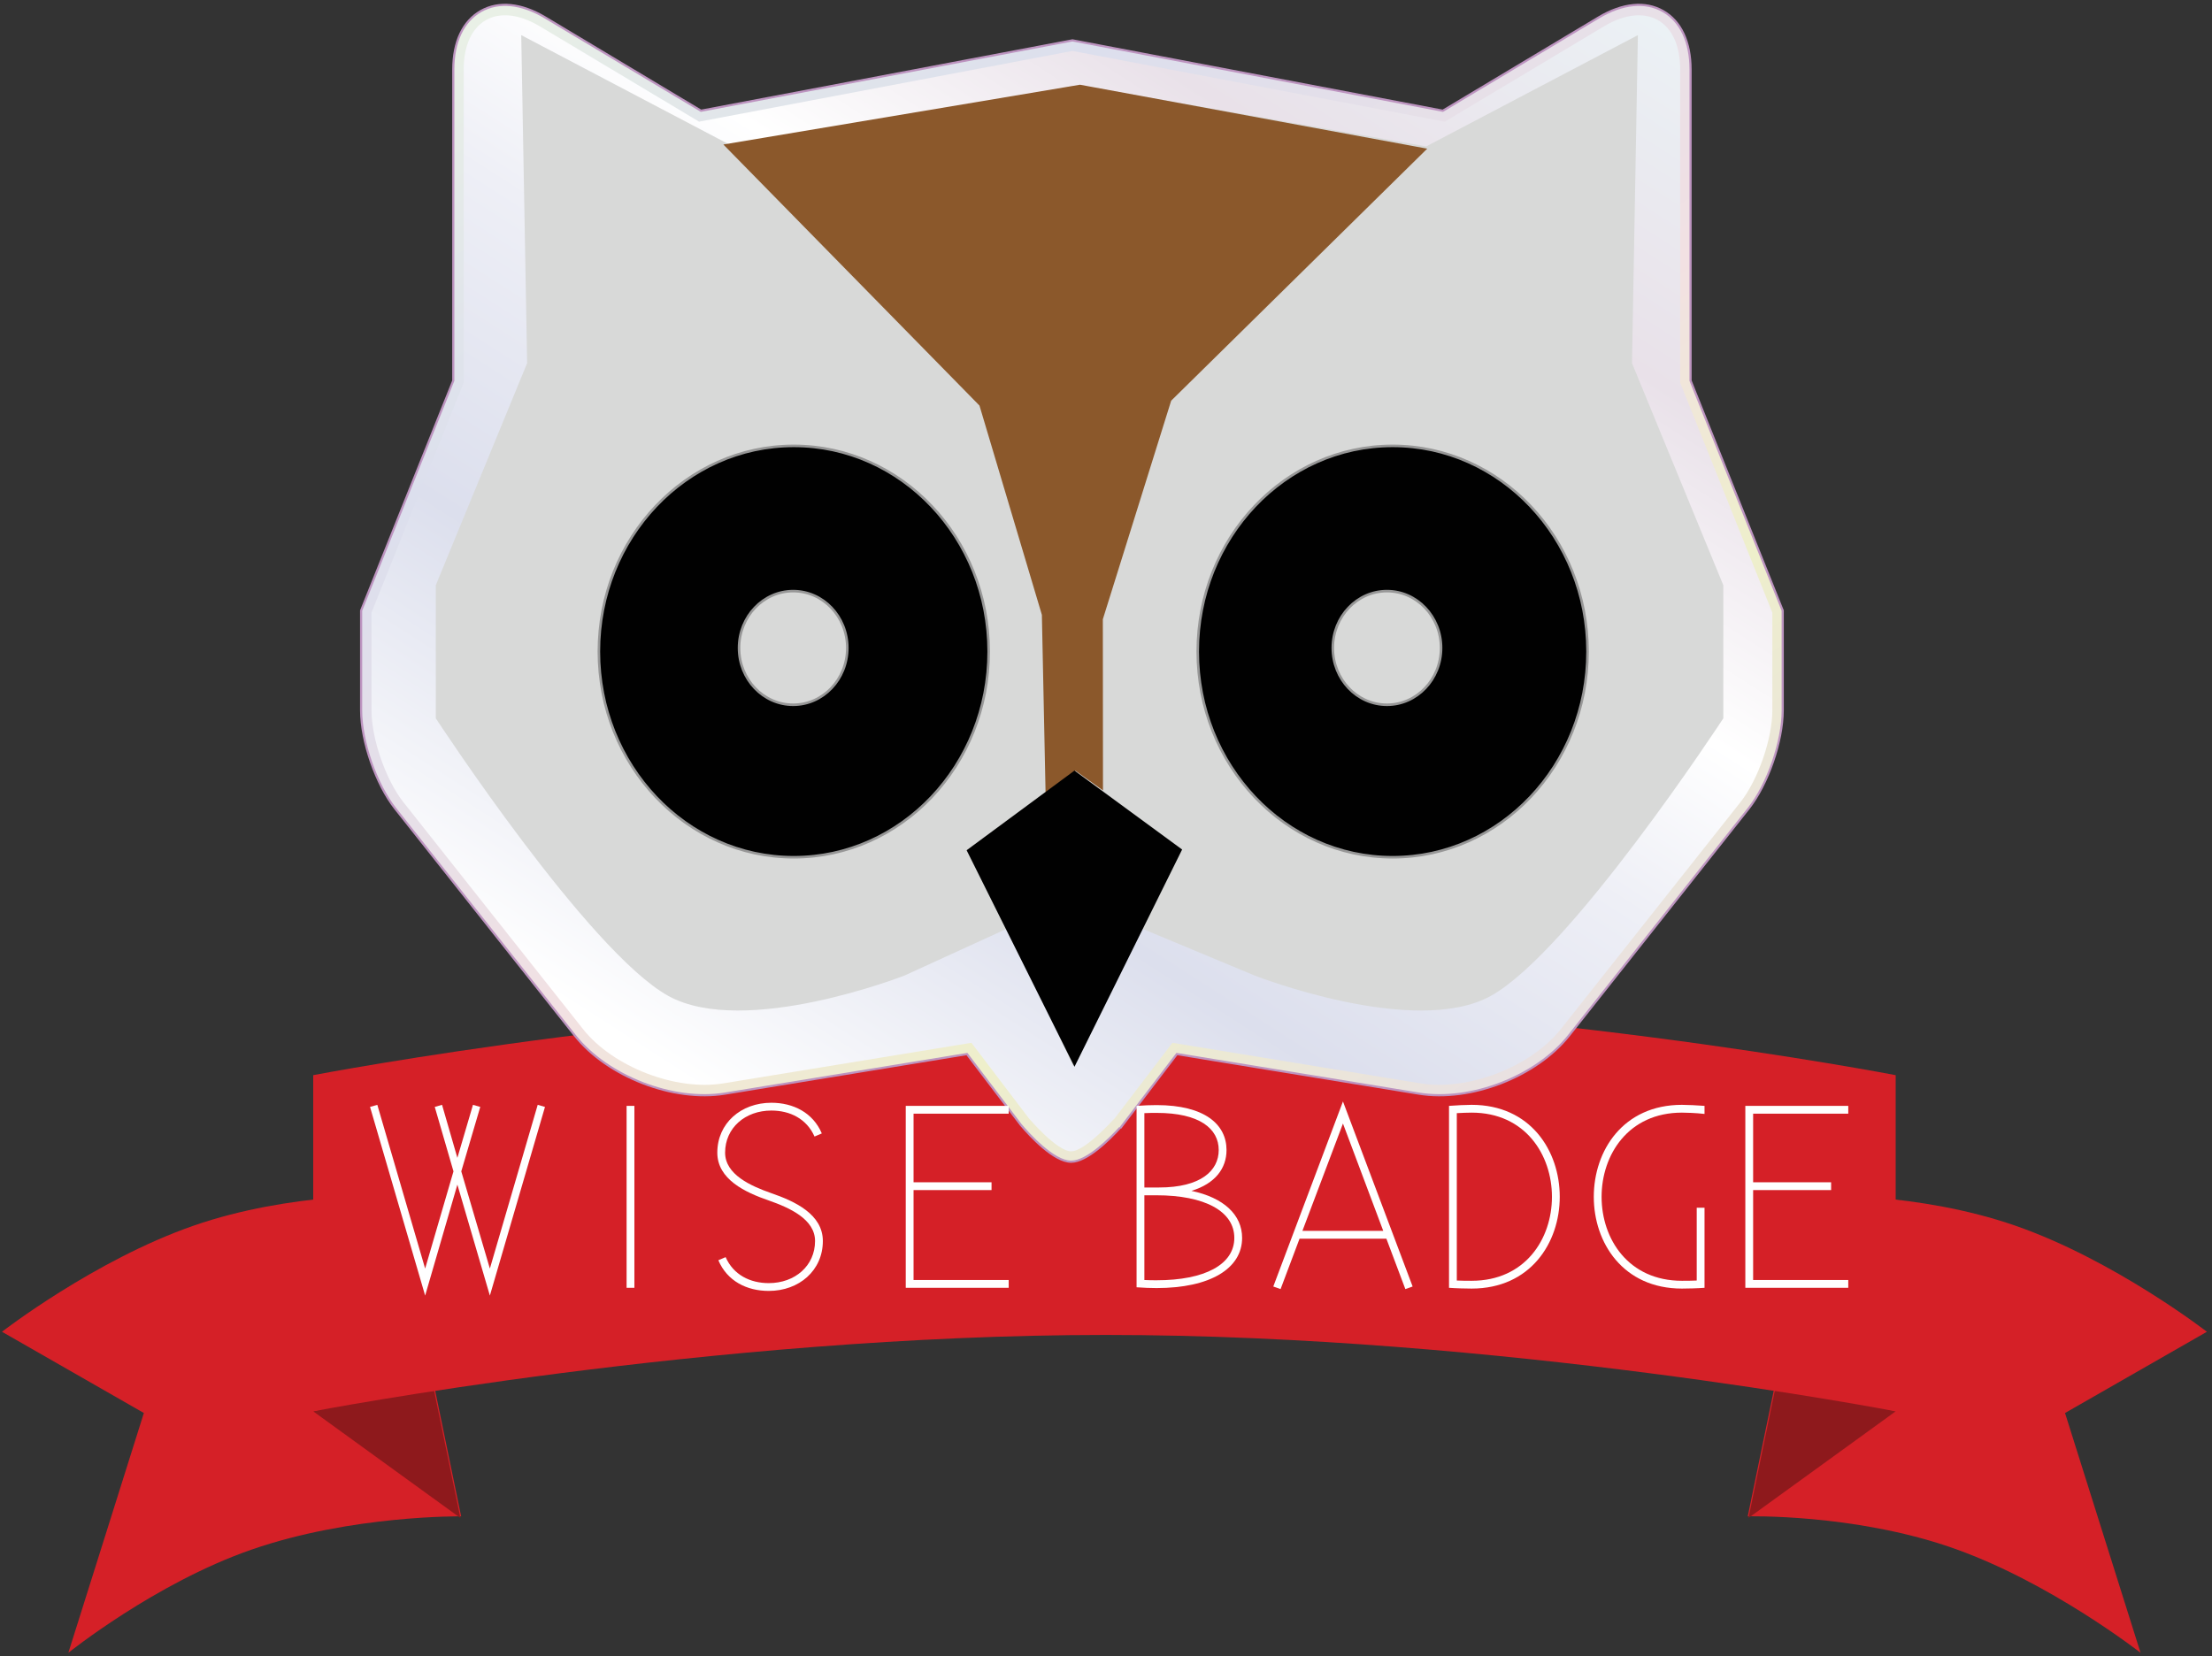 <?xml version="1.0" encoding="UTF-8" standalone="no"?>
<svg width="868px" height="650px" viewBox="0 0 868 650" version="1.1" xmlns="http://www.w3.org/2000/svg" xmlns:xlink="http://www.w3.org/1999/xlink" xmlns:sketch="http://www.bohemiancoding.com/sketch/ns">
    <rect x="0" y="0" width="868" height="650" fill="#333333" stroke="none"/>
    <!-- Generator: Sketch 3.0.3 (7892) - http://www.bohemiancoding.com/sketch -->
    <title>owl-ribbon</title>
    <desc>Created with Sketch.</desc>
    <defs>
        <linearGradient x1="13.806%" y1="-3.802%" x2="88.404%" y2="87.879%" id="linearGradient-1">
            <stop stop-color="#E9F0E6" offset="0.56%"></stop>
            <stop stop-color="#DCDFED" offset="25.28%"></stop>
            <stop stop-color="#EDE0E5" offset="52.97%"></stop>
            <stop stop-color="#F2E1E3" offset="59.55%"></stop>
            <stop stop-color="#EEEFCB" offset="78.65%"></stop>
            <stop stop-color="#E9E0E2" offset="100%"></stop>
        </linearGradient>
        <linearGradient x1="13.467%" y1="87.021%" x2="84.219%" y2="-3.374%" id="linearGradient-2">
            <stop stop-color="#FFFFFF" offset="0.56%"></stop>
            <stop stop-color="#DCDFED" offset="25.28%"></stop>
            <stop stop-color="#EEEFF6" offset="46.52%"></stop>
            <stop stop-color="#FFFFFF" offset="59.55%"></stop>
            <stop stop-color="#E9E1E9" offset="78.65%"></stop>
            <stop stop-color="#EBF1F5" offset="100%"></stop>
        </linearGradient>
    </defs>
    <g id="Page-1" stroke="none" stroke-width="1" fill="none" fill-rule="evenodd" sketch:type="MSPage">
        <g id="owl" sketch:type="MSLayerGroup" transform="translate(1, 1)">
            <g id="Shape_1_xA0_Clipping_Path" transform="translate(0, 468)" fill="#D52027" sketch:type="MSShapeGroup">
                <path d="M153.919,0.148 C153.919,0.148 113.132,-1.204 74.973,12.054 C36.07,25.57 -0.221,53.7 -0.221,53.7 L55.451,85.585 L25.818,179.702 C25.818,179.702 59.885,152.343 97.661,139.22 C136.926,125.577 179.958,126.15 179.958,126.15 L153.919,0.148 L153.919,0.148 Z" id="Shape"></path>
            </g>
            <g id="Shape_6_xA0_Clipping_Path_4_" transform="translate(122, 541)" fill="#8E191C" sketch:type="MSShapeGroup">
                <path d="M46.577,0.179 L-0.094,11.934 L57.65,53.766 L46.577,0.179 Z" id="Shape"></path>
            </g>
            <g id="Shape_1_copy_8_xA0_Clipping_Path" transform="translate(685, 468)" fill="#D52027" sketch:type="MSShapeGroup">
                <path d="M180,53.701 C180,53.701 143.71,25.57 104.806,12.055 C66.647,-1.203 25.86,0.149 25.86,0.149 L-0.179,126.149 C-0.179,126.149 41.35,125.055 79.884,138.445 C118.419,151.833 153.961,179.704 153.961,179.704 L124.328,85.587 L180,53.701 L180,53.701 Z" id="Shape"></path>
            </g>
            <g id="Shape_6_copy_xA0_Clipping_Path_4_" transform="translate(685, 541)" fill="#8E191C" sketch:type="MSShapeGroup">
                <path d="M11.201,0.179 L0.128,53.766 L57.873,11.934 L11.201,0.179 Z" id="Shape"></path>
            </g>
            <g id="Rectangle_3_xA0_Clipping_Path" transform="translate(122, 391)" fill="#D52027" sketch:type="MSShapeGroup">
                <path d="M310.968,0.002 C155.534,0.002 -0.094,29.989 -0.094,29.989 L-0.094,161.933 C-0.094,161.933 155.533,131.946 310.968,131.946 C466.016,131.946 620.873,161.933 620.873,161.933 L620.873,29.989 C620.873,29.989 466.016,0.002 310.968,0.002 L310.968,0.002 Z" id="Shape"></path>
            </g>
            <g id="Path-8" transform="translate(140, 0)" sketch:type="MSShapeGroup">
                <path d="M279.313,455.383 C272.375,455.383 263.009,445.209 259.304,440.834 L259.157,440.65 L238.248,413.165 L143.521,428.656 C123.114,431.991 97.072,421.902 84.233,405.681 L13.774,316.644 C6.208,307.083 0.281,290.048 0.281,277.862 L0.281,238.559 L36.444,148.324 L36.444,26.277 C36.444,15.279 40.363,7.002 47.479,2.969 C54.595,-1.065 63.712,-0.173 73.15,5.478 L134.161,42.014 L279.847,14.41 L425.091,42.014 L486.103,5.479 C495.54,-0.173 504.656,-1.064 511.773,2.969 C518.889,7.002 522.808,15.28 522.808,26.277 L522.808,148.325 L558.971,238.56 L558.971,277.863 C558.971,290.048 553.044,307.083 545.477,316.645 L475.018,405.682 C462.182,421.903 436.143,431.991 415.731,428.657 L321,413.165 L298.967,442.016 L298.824,441.906 C294.523,446.642 285.717,455.385 279.317,455.385 C279.316,455.383 279.314,455.383 279.313,455.383 L279.313,455.383 Z M266.246,435.104 C271.047,440.745 277.222,446.069 279.317,446.377 C281.463,446.072 287.936,440.657 292.98,434.937 L293.02,434.973 L317.122,403.41 L417.184,419.773 C434.369,422.587 457.149,413.758 467.961,400.095 L538.42,311.059 C544.681,303.147 549.971,287.944 549.971,277.862 L549.971,240.296 L513.808,150.061 L513.808,26.277 C513.808,18.661 511.509,13.164 507.335,10.799 C503.16,8.433 497.261,9.286 490.727,13.2 L426.777,51.494 L279.845,23.57 L132.474,51.494 L68.527,13.201 C61.991,9.286 56.092,8.434 51.917,10.8 C47.743,13.165 45.444,18.662 45.444,26.278 L45.444,150.063 L9.281,240.298 L9.281,277.864 C9.281,287.947 14.571,303.149 20.831,311.061 L91.29,400.097 C102.102,413.76 124.88,422.592 142.067,419.775 L242.133,403.411 L266.246,435.104 L266.246,435.104 Z" id="Shape" fill="#BD94C0"></path>
                <path d="M279.314,454.532 C272.545,454.532 262.784,443.627 259.953,440.284 L259.833,440.136 L238.614,412.243 L143.383,427.816 C123.257,431.114 97.564,421.155 84.9,405.153 L14.441,316.117 C6.978,306.686 1.132,289.883 1.132,277.863 L1.132,238.724 L37.295,148.489 L37.295,26.277 C37.295,15.599 41.061,7.585 47.899,3.709 C54.739,-0.167 63.55,0.72 72.714,6.209 L134.002,42.91 L279.847,15.275 L425.25,42.91 L486.539,6.209 C495.7,0.722 504.515,-0.167 511.353,3.709 C518.191,7.584 521.957,15.599 521.957,26.277 L521.957,148.49 L558.12,238.725 L558.12,277.864 C558.12,289.884 552.273,306.687 544.81,316.118 L474.351,405.154 C461.687,421.156 436,431.114 415.868,427.817 L320.633,412.243 L298.292,441.496 L298.146,441.384 C294.382,445.509 285.446,454.533 279.316,454.533 L279.314,454.533 L279.314,454.532 Z M265.584,435.638 C270.747,441.711 277.277,447.229 279.315,447.234 C281.391,447.228 288.208,441.635 293.618,435.501 L293.66,435.538 L317.488,404.333 L417.046,420.614 C434.496,423.461 457.644,414.504 468.627,400.625 L539.086,311.589 C545.447,303.551 550.821,288.107 550.821,277.864 L550.821,240.134 L514.658,149.899 L514.658,26.277 C514.658,18.341 512.206,12.582 507.755,10.059 C503.302,7.535 497.099,8.392 490.289,12.47 L426.617,50.598 L279.845,22.705 L132.633,50.599 L68.963,12.472 C62.153,8.393 55.95,7.537 51.497,10.06 C47.045,12.583 44.593,18.343 44.593,26.278 L44.593,149.899 L8.43,240.134 L8.43,277.864 C8.43,288.107 13.804,303.551 20.164,311.589 L90.623,400.625 C101.606,414.503 124.745,423.471 142.205,420.614 L241.767,404.332 L265.584,435.638 L265.584,435.638 Z" id="Shape" fill="url(#linearGradient-1)"></path>
                <g id="Group" transform="translate(3, 3)" fill="url(#linearGradient-2)">
                    <g id="Clipped">
                        <path d="M293.355,434.914 C293.355,434.914 281.919,447.883 276.316,447.883 C270.712,447.885 259.738,434.926 259.738,434.926 L237.191,405.287 L139.795,421.215 C121.124,424.27 96.498,414.717 84.762,399.889 L14.303,310.853 C7.386,302.112 1.782,286.003 1.782,274.864 L1.782,236.429 L37.945,146.194 L37.945,23.277 C37.945,4.03 51.33,-3.548 67.84,6.339 L130.319,43.754 L276.846,15.99 L422.934,43.754 L485.414,6.339 C501.924,-3.549 515.308,4.03 515.308,23.277 L515.308,146.194 L551.471,236.429 L551.471,274.864 C551.471,286.003 545.866,302.113 538.949,310.853 L468.49,399.889 C456.756,414.717 432.13,424.27 413.458,421.215 L316.062,405.287 L292.623,435.982 L292.403,436.267" id="Shape"></path>
                    </g>
                </g>
            </g>
            <path d="M446.301,363.121 L491.329,381.891 C491.329,381.891 554.037,406.428 583.976,389.893 C615.364,372.561 675.236,280.932 675.236,280.932 L675.236,228.682 L639.405,141.533 L641.716,12.786 L558.648,56.472 L422.422,32.4 L286.603,56.472 L203.535,12.786 L205.847,141.533 L170.014,228.682 L170.014,280.932 C170.014,280.932 229.885,372.561 261.274,389.893 C291.213,406.428 353.921,381.891 353.921,381.891 L394.963,363.121 L420.097,417.359 L446.301,363.121 L446.301,363.121 Z" id="Path-2" fill="#D8D9D8" sketch:type="MSShapeGroup"></path>
            <path d="M409.765,309.093 L421.049,300.927 L431.315,308.246 L431.26,241.977 L458.135,155.997 L558.017,57.669 L422.804,32.761 L283.873,56.052 L383.792,157.912 L408.337,240.246 L409.765,309.093 L409.765,309.093 Z" id="Path-6" stroke="#8B582B" fill="#8B582B" sketch:type="MSShapeGroup"></path>
            <path d="M420.634,302.068 L378.944,332.863 L420.634,416.57 L462.24,332.578 L420.634,302.068 L420.634,302.068 Z" id="Path-7" stroke="#010101" fill="#010101" sketch:type="MSShapeGroup"></path>
            <ellipse id="Oval-8" stroke="#979797" fill="#010101" sketch:type="MSShapeGroup" cx="545.479" cy="254.729" rx="76.479" ry="80.729"></ellipse>
            <ellipse id="Oval-7" stroke="#979797" fill="#010101" sketch:type="MSShapeGroup" cx="310.479" cy="254.729" rx="76.479" ry="80.729"></ellipse>
            <ellipse id="Oval-6" stroke="#979797" fill="#D8D9D8" sketch:type="MSShapeGroup" cx="543.245" cy="253.307" rx="21.245" ry="22.307"></ellipse>
            <ellipse id="Oval-2" stroke="#979797" fill="#D8D9D8" sketch:type="MSShapeGroup" cx="310.244" cy="253.307" rx="21.244" ry="22.307"></ellipse>
            <rect id="Rectangle-path" sketch:type="MSShapeGroup" x="140" y="416" width="608.715" height="188"></rect>
        </g>
        <g id="Imported-Layers" sketch:type="MSLayerGroup" transform="translate(145, 432)" fill="#FFFFFF">
            <path d="M28.46,1.633 L34.478,22.441 L40.598,1.633 L43.455,2.449 L36.008,27.746 L47.228,65.896 L65.998,1.633 L68.854,2.449 L47.228,76.504 L34.478,32.948 L21.829,76.504 L0.204,2.449 L3.061,1.633 L21.829,65.896 L32.948,27.746 L25.603,2.449 L28.46,1.633" id="Fill-1" sketch:type="MSShapeGroup"></path>
            <path d="M100.877,2.041 L103.938,2.041 L103.938,73.444 L100.877,73.444 L100.877,2.041 Z" id="Fill-2" sketch:type="MSShapeGroup"></path>
            <path d="M139.74,61.408 C142.8,68.344 149.328,71.608 156.672,71.608 C166.975,71.608 174.83,64.773 174.83,55.084 C174.83,46.516 164.833,42.027 156.672,39.171 C147.492,36.008 136.476,30.908 136.476,20.402 C136.476,8.875 145.758,0.816 157.692,0.816 C166.261,0.816 174.013,4.693 177.481,12.853 L174.625,14.078 C171.565,7.141 165.037,3.877 157.692,3.877 C147.39,3.877 139.536,10.711 139.536,20.402 C139.536,28.971 149.532,33.459 157.692,36.315 C166.873,39.477 177.89,44.577 177.89,55.084 C177.89,66.609 168.607,74.668 156.672,74.668 C148.002,74.668 140.352,70.792 136.883,62.632 L139.74,61.408" id="Fill-3" sketch:type="MSShapeGroup"></path>
            <path d="M210.424,73.444 L210.424,2.041 L250.818,2.041 L250.818,5.102 L213.485,5.102 L213.485,32.03 L244.086,32.03 L244.086,35.09 L213.485,35.09 L213.485,70.385 L250.818,70.385 L250.818,73.444 L210.424,73.444" id="Fill-4" sketch:type="MSShapeGroup"></path>
            <path d="M308.854,1.734 C327.826,1.734 336.293,9.385 336.293,19.382 C336.293,26.522 331.906,32.541 322.521,35.397 C335.17,38.049 342.412,44.781 342.412,53.859 C342.412,65.896 329.866,73.547 308.854,73.547 C306.609,73.547 303.65,73.444 300.998,73.24 L300.998,2.041 C303.65,1.837 306.609,1.734 308.854,1.734 L308.854,1.734 Z M304.059,4.897 L304.059,34.07 L309.873,34.07 C326.092,34.07 333.232,27.542 333.232,19.382 C333.232,11.018 325.786,4.795 308.854,4.795 C307.426,4.795 305.793,4.795 304.059,4.897 L304.059,4.897 Z M339.352,53.859 C339.352,43.455 327.826,37.131 308.751,37.131 L304.059,37.131 L304.059,70.385 C305.793,70.486 307.426,70.486 308.854,70.486 C327.826,70.486 339.352,64.264 339.352,53.859 L339.352,53.859 Z" id="Fill-5" sketch:type="MSShapeGroup"></path>
            <path d="M381.985,0.307 L409.322,72.934 L406.467,73.955 L399.021,54.166 L364.951,54.166 L357.504,73.955 L354.648,72.934 L381.985,0.307 L381.985,0.307 Z M366.072,51.105 L397.797,51.105 L381.985,8.977 L366.072,51.105 L366.072,51.105 Z" id="Fill-6" sketch:type="MSShapeGroup"></path>
            <path d="M467.053,37.742 C467.053,55.797 455.526,73.75 432.473,73.75 C430.229,73.75 426.25,73.648 423.599,73.444 L423.599,2.041 C426.25,1.837 430.229,1.633 432.473,1.633 C455.526,1.633 467.053,19.586 467.053,37.742 L467.053,37.742 Z M463.992,37.742 C463.992,21.218 453.485,4.693 432.473,4.693 C431.045,4.693 428.291,4.795 426.658,4.897 L426.658,70.588 C428.393,70.69 431.045,70.69 432.473,70.69 C453.485,70.69 463.992,54.268 463.992,37.742 L463.992,37.742 Z" id="Fill-7" sketch:type="MSShapeGroup"></path>
            <path d="M523.865,42.027 L523.865,73.444 C521.213,73.648 517.234,73.75 514.991,73.75 C491.937,73.75 480.411,55.797 480.411,37.742 C480.411,19.586 491.937,1.633 514.991,1.633 C517.234,1.633 521.213,1.837 523.865,2.041 L523.865,5.203 C520.398,4.795 516.419,4.693 514.991,4.693 C493.977,4.693 483.472,21.218 483.472,37.742 C483.472,54.268 493.977,70.69 514.991,70.69 C516.419,70.69 519.071,70.69 520.805,70.588 L520.805,42.027 L523.865,42.027" id="Fill-8" sketch:type="MSShapeGroup"></path>
            <path d="M539.877,73.444 L539.877,2.041 L580.271,2.041 L580.271,5.102 L542.937,5.102 L542.937,32.03 L573.538,32.03 L573.538,35.09 L542.937,35.09 L542.937,70.385 L580.271,70.385 L580.271,73.444 L539.877,73.444" id="Fill-9" sketch:type="MSShapeGroup"></path>
        </g>
    </g>
</svg>